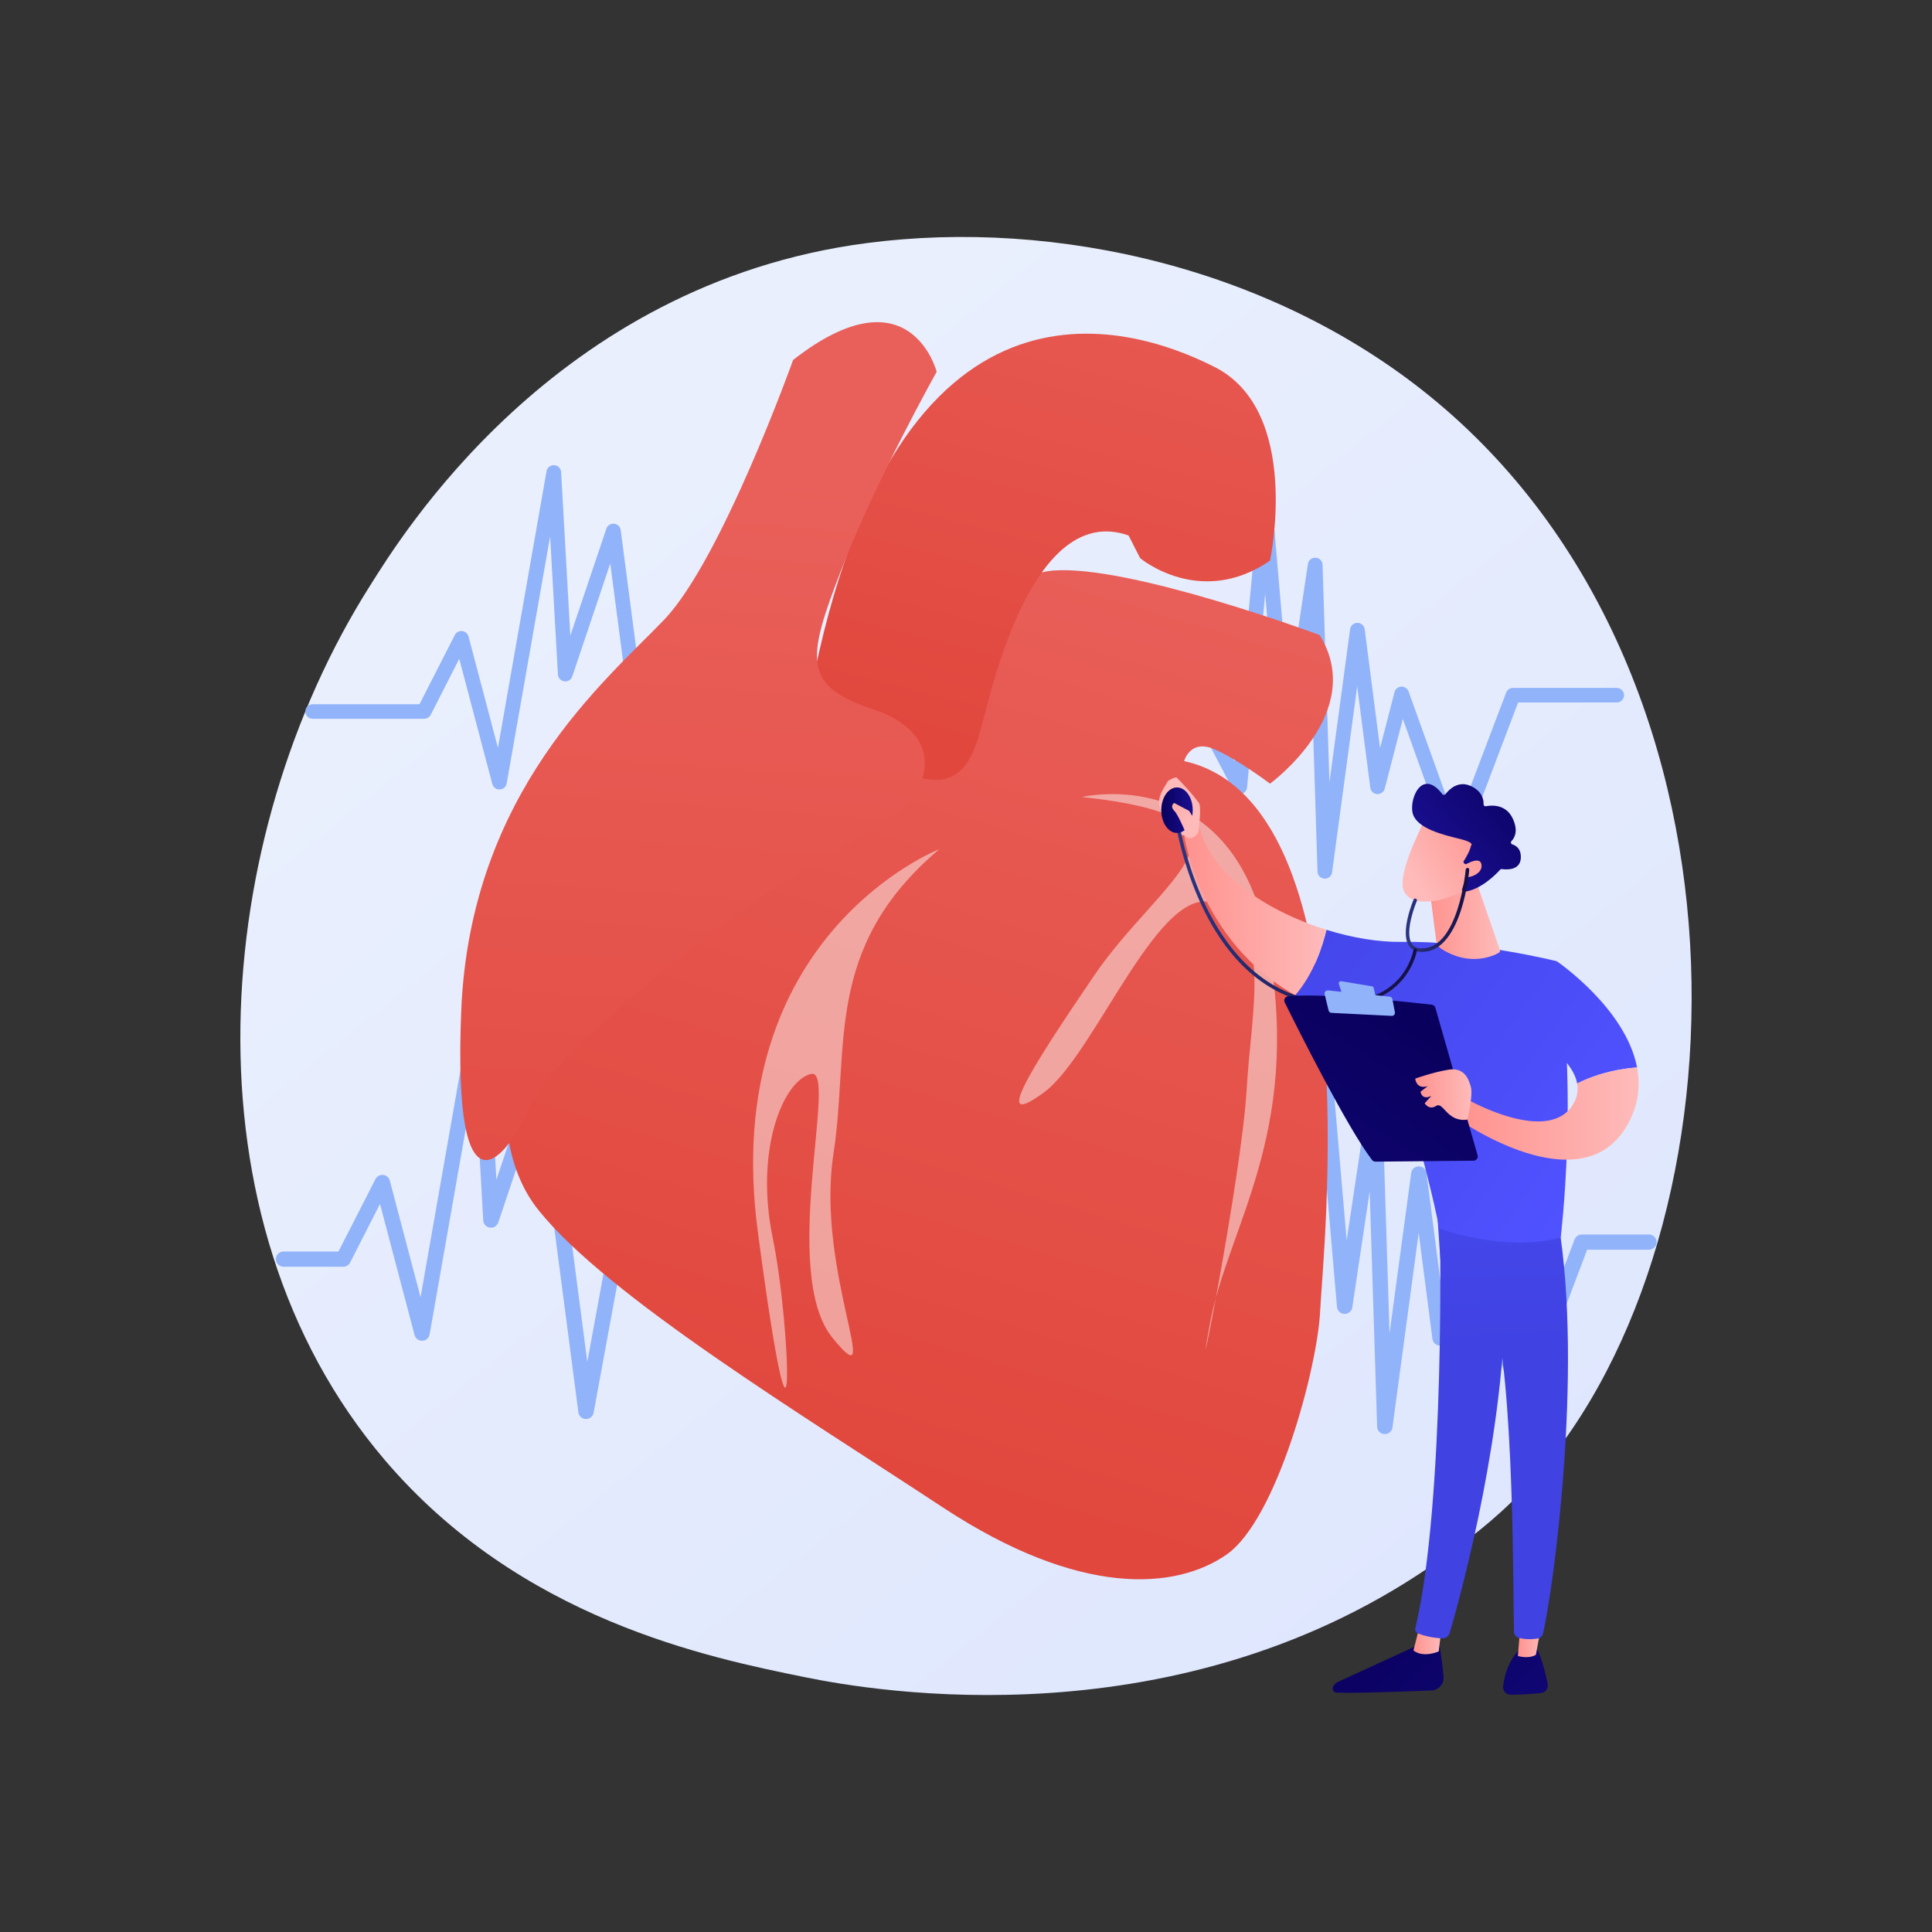 <svg enable-background="new 0 0 3710 3710" viewBox="0 0 3710 3710" xmlns="http://www.w3.org/2000/svg" xmlns:xlink="http://www.w3.org/1999/xlink"><rect x="0" y="0" width="3710" height="3710" fill="#333333" stroke="none"/><linearGradient id="a" gradientUnits="userSpaceOnUse" x1="3610.857" x2="1119.382" y1="4081.411" y2="987.156"><stop offset="0" stop-color="#dae3fe"/><stop offset="1" stop-color="#e9effd"/></linearGradient><linearGradient id="b"><stop offset="0" stop-color="#e1473d"/><stop offset="1" stop-color="#e9605a"/></linearGradient><linearGradient id="c" gradientUnits="userSpaceOnUse" x1="1604.3" x2="2145.665" xlink:href="#b" y1="2801.666" y2="985.311"/><linearGradient id="d" gradientUnits="userSpaceOnUse" x1="1931.329" x2="2260.195" xlink:href="#b" y1="1455.326" y2="165.16"/><linearGradient id="e" gradientUnits="userSpaceOnUse" x1="1252.835" x2="1387.761" xlink:href="#b" y1="2794.079" y2="905.113"/><linearGradient id="f"><stop offset="0" stop-color="#09005d"/><stop offset="1" stop-color="#1a0f91"/></linearGradient><linearGradient id="g" gradientTransform="matrix(-1 0 0 1 2745.867 0)" gradientUnits="userSpaceOnUse" x1="174.068" x2="-429.784" xlink:href="#f" y1="3100.715" y2="3757.537"/><linearGradient id="h"><stop offset="0" stop-color="#febbba"/><stop offset="1" stop-color="#ff928e"/></linearGradient><linearGradient id="i" gradientTransform="matrix(-1 0 0 1 2745.867 0)" gradientUnits="userSpaceOnUse" x1="-21.932" x2="31.704" xlink:href="#h" y1="3149.498" y2="3149.498"/><linearGradient id="j"><stop offset="0" stop-color="#4f52ff"/><stop offset="1" stop-color="#4042e2"/></linearGradient><linearGradient id="k" gradientTransform="matrix(-1 0 0 1 2745.867 0)" gradientUnits="userSpaceOnUse" x1="-30.506" x2="-55.802" xlink:href="#j" y1="1682.937" y2="2593.641"/><linearGradient id="l" gradientTransform="matrix(-1 0 0 1 2745.867 0)" gradientUnits="userSpaceOnUse" x1="38.604" x2="-565.247" xlink:href="#f" y1="2976.176" y2="3632.997"/><linearGradient id="m" gradientTransform="matrix(-1 0 0 1 2745.867 0)" gradientUnits="userSpaceOnUse" x1="-215.24" x2="-168.929" xlink:href="#h" y1="3146.748" y2="3146.748"/><linearGradient id="n" gradientTransform="matrix(-1 0 0 1 2745.867 0)" gradientUnits="userSpaceOnUse" x1="-117.944" x2="-143.24" xlink:href="#j" y1="1680.508" y2="2591.214"/><linearGradient id="o" gradientTransform="matrix(-1 0 0 1 2745.867 0)" gradientUnits="userSpaceOnUse" x1="-336.753" x2="507.229" xlink:href="#j" y1="2250.706" y2="1643.32"/><linearGradient id="p" gradientTransform="matrix(-1 0 0 1 2745.867 0)" gradientUnits="userSpaceOnUse" x1="198.783" x2="472.805" xlink:href="#h" y1="1750.174" y2="1750.174"/><linearGradient id="q" gradientUnits="userSpaceOnUse" x1="2333.335" x2="2513.87" xlink:href="#h" y1="1702.489" y2="2113.248"/><linearGradient id="r" gradientTransform="matrix(-1 0 0 1 2745.867 0)" gradientUnits="userSpaceOnUse" x1="-447.967" x2="396.013" xlink:href="#j" y1="2096.17" y2="1488.786"/><linearGradient id="s" gradientTransform="matrix(-1 0 0 1 2745.867 0)" gradientUnits="userSpaceOnUse" x1="-400.834" x2="-54.057" xlink:href="#h" y1="2138.319" y2="2138.319"/><linearGradient id="t" gradientTransform="matrix(-1 0 0 1 2745.867 0)" gradientUnits="userSpaceOnUse" x1="-134.557" x2="2.547" xlink:href="#h" y1="1767.592" y2="1767.592"/><linearGradient id="u" gradientTransform="matrix(-.746 -.666 -.666 .746 -2380.468 -803.173)" gradientUnits="userSpaceOnUse" x1="-5452.144" x2="-5503.378" xlink:href="#h" y1="-1537.588" y2="-1706.572"/><linearGradient id="v" gradientTransform="matrix(-.746 -.666 -.666 .746 -2380.468 -803.173)" gradientUnits="userSpaceOnUse" x1="-5498.368" x2="-5455.51" xlink:href="#f" y1="-1832.016" y2="-1587.571"/><linearGradient id="w" gradientTransform="matrix(-.746 -.666 -.666 .746 -2380.468 -803.173)" gradientUnits="userSpaceOnUse" x1="-5504.519" x2="-5550.614" xlink:href="#h" y1="-1538.376" y2="-1690.411"/><linearGradient id="x"><stop offset="0" stop-color="#2b3582"/><stop offset="1" stop-color="#150e42"/></linearGradient><linearGradient id="y" gradientUnits="userSpaceOnUse" x1="2699.483" x2="2821.392" xlink:href="#x" y1="1747.34" y2="1747.34"/><linearGradient id="z" gradientUnits="userSpaceOnUse" x1="2256.738" x2="2721.008" xlink:href="#x" y1="1751.735" y2="1751.735"/><linearGradient id="A" gradientUnits="userSpaceOnUse" x1="2720.553" x2="2161.827" xlink:href="#f" y1="1959.364" y2="2868.918"/><linearGradient id="B" gradientTransform="matrix(-1 0 0 1 2745.867 0)" gradientUnits="userSpaceOnUse" x1="-79.803" x2="28.232" xlink:href="#h" y1="2101.96" y2="2101.96"/><linearGradient id="C" gradientUnits="userSpaceOnUse" x1="2229.864" x2="2290.36" xlink:href="#f" y1="1555.768" y2="1555.768"/><linearGradient id="D" gradientTransform="matrix(-.977 .213 .213 .977 2888.039 -355.333)" gradientUnits="userSpaceOnUse" x1="1004.228" x2="1080.956" xlink:href="#h" y1="1765.161" y2="1647.192"/><path d="m2925.4 2861.1c-57.2 60.2-111.4 99.1-154.2 129.8-502.9 360.8-1097.9 255.7-1224.4 230-186.8-37.9-547.7-111.2-808.7-418.2-394.8-464.3-333.3-1195.8-27.1-1678.7 56-88.3 351.9-578.6 953.4-657.2 364-47.6 788.3 48.4 1095.6 305.8 645 540.3 599.1 1632 165.4 2088.5z" fill="url(#a)"/><path d="m2544.1 1687.3c-.2 0-.5 0-.7 0-7.3-.4-13.2-6.2-13.4-13.5l-13.6-432-31.9 213.1c-1 7-7.3 12.1-14.4 11.9-7.2-.2-13-5.7-13.6-12.8l-27-314.1-34.8 372.3c-.6 6.2-5.2 11.2-11.3 12.4s-12.4-1.8-15.2-7.3l-93.6-177.9h-944l-56.8 308.6c-1.2 6.8-7.3 11.6-14.3 11.5-7-.2-12.8-5.3-13.6-12.2l-74-565.3-73 217c-2.1 6.4-8.6 10.3-15.3 9.4s-11.9-6.4-12.2-13.1l-15-265.3-83.4 474.4c-1.1 6.5-6.7 11.3-13.3 11.6s-12.6-4.1-14.3-10.4l-63.5-240.5-54.8 107.5c-2.4 4.7-7.3 7.7-12.6 7.7h-214.1c-7.8 0-14.1-6.3-14.1-14s6.3-14 14.1-14h205.2l67.8-132.9c2.6-5.2 8.3-8.2 14.1-7.6s10.7 4.7 12.2 10.4l56.5 214 93.3-531.3c1.2-7 7.6-12 14.7-11.6 7.2.4 12.9 6.1 13.3 13.2l17.7 314.1 69.2-205.4c2.1-6.2 8.2-10.1 14.8-9.5s11.8 5.6 12.7 12.1l70.2 536.8 42.6-231.7c1.2-6.6 7.1-11.5 13.9-11.5h964.4c5.3 0 10.1 2.9 12.5 7.5l75.4 143.3 45-481.8c.7-7.2 6.8-12.7 14.1-12.7h.1c7.3 0 13.4 5.6 14 12.8l30.2 351.5 37.3-249.1c1.1-7.2 7.4-12.3 14.8-11.9 7.3.4 13.1 6.3 13.3 13.5l13.2 418.1 39.7-294.4c.9-6.9 6.9-12.1 14-12.1 7.1 0 13.1 5.2 14 12.2l29.5 228.3 27.8-107.5c1.5-6 6.8-10.2 13-10.5 6.3-.3 11.9 3.5 14 9.3l91.5 254.7 95.8-252.5c2.1-5.5 7.3-9.1 13.2-9.1h199.2c7.8 0 14.1 6.3 14.1 14s-6.3 14-14.1 14h-189.4l-105.9 279.3c-2.1 5.5-7.4 9-13.3 9.1-5.9-.1-11.2-3.8-13.2-9.3l-89-247.6-34.7 133.9c-1.7 6.5-7.8 10.9-14.6 10.5s-12.3-5.5-13.1-12.2l-25.2-194.7-48.2 357.1c-.9 7.1-6.9 12.2-13.9 12.2z" fill="#91b3fa"/><path d="m2659.3 2753.9c-.3 0-.5 0-.8 0-7.7-.4-13.8-6.5-14-14.1l-14.3-452.3-33.4 223.1c-1.1 7.3-7.7 12.7-15.1 12.5-7.5-.2-13.6-6-14.3-13.4l-28.3-328.9-36.4 389.8c-.6 6.5-5.4 11.8-11.9 13-6.4 1.2-12.9-1.8-16-7.6l-98-186.2h-1177.5l-59.4 323.1c-1.3 7.1-7.7 12.2-14.9 12-7.3-.2-13.4-5.6-14.3-12.7l-77.4-591.9-76.5 227.2c-2.2 6.7-9 10.8-16 9.9s-12.4-6.7-12.8-13.7l-15.7-277.8-87.3 496.6c-1.2 6.8-7 11.8-14 12.1-6.9.3-13.2-4.3-14.9-10.9l-66.4-251.8-57.4 112.6c-2.5 4.9-7.6 8-13.2 8h-114.5c-8.2 0-14.8-6.5-14.8-14.6s6.6-14.6 14.8-14.6h105.4l71-139.1c2.8-5.4 8.7-8.6 14.8-8s11.2 5 12.7 10.8l59.1 224.1 97.7-556.2c1.3-7.3 7.9-12.5 15.4-12.1s13.5 6.4 13.9 13.8l18.6 328.9 72.4-215.1c2.2-6.5 8.6-10.6 15.5-9.9s12.4 5.9 13.2 12.7l73.5 562 44.6-242.6c1.3-7 7.4-12 14.5-12h1198.9c5.5 0 10.6 3 13.1 7.9l78.9 150 47.1-504.5c.7-7.5 7.1-13.3 14.7-13.3h.1c7.7 0 14 5.8 14.7 13.4l31.6 368 39.1-260.8c1.1-7.5 7.7-12.9 15.5-12.5 7.6.4 13.7 6.6 13.9 14.1l13.8 437.8 41.6-308.2c1-7.3 7.2-12.7 14.7-12.7 7.4 0 13.7 5.5 14.6 12.8l30.9 239 29.2-112.5c1.6-6.2 7.2-10.7 13.7-11 6.6-.3 12.4 3.7 14.6 9.7l95.8 266.7 100.3-264.4c2.2-5.7 7.7-9.5 13.8-9.5h128.8c8.2 0 14.8 6.5 14.8 14.6s-6.6 14.6-14.8 14.6h-118.5l-110.8 292.4c-2.2 5.8-7.8 9.4-14 9.5-6.2-.1-11.7-3.9-13.8-9.7l-93.2-259.2-36.3 140.1c-1.8 6.8-8.2 11.4-15.2 11-7.1-.4-12.9-5.8-13.8-12.7l-26.4-203.8-50.4 373.9c-1 7.2-7.3 12.6-14.6 12.6z" fill="#91b3fa"/><path d="m1018.6 1868.7s-117.3 289.7 15.7 455.4c132.9 165.7 510.4 395.4 775.5 570.1s448.8 158.3 545.6 91 174.7-360.2 179.6-466.9 99.1-977.2-261.1-1056.8c0 0 11.5-42.7 57.4-23 46 19.7 107.5 66.4 107.5 66.4s187.9-137.1 95.1-285.5c0 0-363.5-135.3-511.2-123.8s-338 297.1-450.4 384.9c-112.3 87.8-484 288.9-553.7 388.2z" fill="url(#c)"/><path d="m1557.6 1324.6s122.7 147.7 214 169.8 105.2-73.9 119.2-122.3c13.9-48.4 93.5-408.6 276.4-343.8l22.2 43.5s114.9 96.8 249.4 4.9c0 0 61.5-286.4-105.9-371.7-167.5-85.3-612.2-221.4-775.3 619.6z" fill="url(#d)"/><path d="m1523 691.2s-137 383.2-247.7 498.9-372.4 329.9-389.6 750.8 89.5 283.1 133.8 179.7 437.3-417.7 616.9-503.9c179.7-86.2 178-209.3 41-254.4s-128.8-96-60.8-270.8c68.1-174.8 182.1-377.5 182.1-377.5s-50.9-198.4-275.7-22.8z" fill="url(#e)"/><path d="m1803.8 1630.6s-424.2 165-348.6 734.4 64 183.8 28.7 12.3 21.3-303.6 73.8-315.1-61.5 381.5 41.1 507.1c102.6 125.5-32.8-129.6 1.6-352.8 31.7-205.6-20.6-396.3 203.4-585.9z" fill="#fff" opacity=".48"/><path d="m2077.8 1530.5s295.4-70.6 358.6 289.6-80.3 536.6-113.9 726.2c-33.6 189.5 61.5-286.4 71.3-452.1s49.2-305.2-57.5-357.7-232.2 288-331.4 361.1c-99.3 73-32.8-34.5 96-224 128.7-189.7 360.1-301.4-23.1-343.1z" fill="#fff" opacity=".48"/><path d="m2762.7 3149.6s6.3 35.4 9.3 70.4c1.2 13.7-9.4 25.6-23.1 26.2-46.7 1.9-146.5 5.7-182.3 4.1-5.4-.2-8.9-5.8-6.9-10.8 1.7-4.2 4.9-7.6 9-9.5l164.9-75.8z" fill="url(#g)"/><path d="m2767.8 3128.8-5 42.3s-28.9 13.4-48.6-1.7l12-47.2z" fill="url(#i)"/><path d="m2764 2332.7c2.2 11.1 11.6 551.8-46.2 794.2-.9 4 1.1 8 4.8 9.6 8.9 3.6 26.2 8.9 47.1 9.6 6.5.2 12.2-4 14.1-10.2 16.5-56.2 95.7-337.9 106-607.1 11.5-300.7 0-10.2 0-10.2l-6.8-185.9z" fill="url(#k)"/><path d="m2952.4 3168.1s10 17.9 19.6 65.4c1.7 8.6-4.3 16.8-13 17.6-15.4 1.5-39.1 3.5-58.1 3.3-8.8-.1-15.6-7.7-14.5-16.4 2.1-17.3 8.7-45.8 28.9-67.9z" fill="url(#l)"/><path d="m2961.1 3113.6-11.7 64s-11.6 8.6-34.6 2.4l5.6-68.9z" fill="url(#m)"/><path d="m2992.8 2349.3c47.3 285.3-10.3 705.2-29.7 787.4-1.2 5-5.2 8.9-10.3 9.7-8.7 1.4-22.9 2.6-37-1.5-4.8-1.4-8.2-5.8-8.4-10.8-2.6-66.4 2.1-474.3-42-635.5-2.2-8.2-7.2-15.3-14.1-20.2l-85.5-60.8-6.6-98.3z" fill="url(#n)"/><path d="m2691.6 1808.7c141.7-2.3 298 37.2 298 37.2 42.2 246.4 7.4 530.7 7.4 530.7-109.7 28.8-233.4-17.6-233.4-17.6-18.2-103-103.3-392.9-103.3-392.9-69.2-8.6-126.3-28.6-173.2-55 35.8-41.5 52.7-94.4 60-125.6 50.1 15.6 100.8 23.9 144.5 23.2z" fill="url(#o)"/><path d="m2273.1 1600c13.9-16.8 31.5-8.9 31.5-8.9 20.8 88.1 130.2 159.5 242.5 194.4-7.3 31.2-24.2 84.1-60 125.6-186.5-104.8-214-311.1-214-311.1z" fill="url(#p)"/><path d="m2302.2 1541.7c-11.7-16-27.8-33.5-42.9-48.8-6.6 0-16.5 6.9-16.5 6.9-5.7 10.3-12.6 18.9-15.9 31.4-2.5 9.4-1 19.5 3.8 28 4.8 8.6 11.3 19.8 17.4 28.5 11.6 16.5 28.2 16.7 28.2 16.7-1.5 4.6 15.4 11.7 25.3-7.3.5-9.2 6-48.1.6-55.4z" fill="url(#q)"/><path d="m2935.2 1983.1 54.3-137.2s132.3 89.9 154.1 203.9c-25 1.8-70.5 8.3-115 30.8-9.7-53.8-93.4-97.5-93.4-97.5z" fill="url(#r)"/><path d="m2819.6 2112.2s148.6 84 198.7 12.3c10.4-14.9 12.9-29.7 10.3-43.8 44.5-22.5 90-29 115-30.8 6.6 34.4 3.1 70.9-17.1 107.9-87.8 160.6-326.7-8.9-326.7-8.9z" fill="url(#s)"/><path d="m2835.1 1693.6 45.1 130.4c.7 2.2-.1 4.6-2.1 5.7-12.3 6.8-56.6 26.4-109.9-7.4-5.6-3.5-9.3-9.3-10.2-15.8l-14.6-112.8h91.7z" fill="url(#t)"/><path d="m2737 1572.9s-49.5 93.2-43.2 130.8 67.7 34.9 121.3 4.4l37.4-100.6z" fill="url(#u)"/><path d="m2812.7 1658.7c-2.2-1-3-3.6-1.7-5.6 4-6.1 11.4-18.4 13.8-29.2 0 0 8.9-5.7-22.7-13.3-31.5-7.6-78.6-19.3-88.5-46.1-9.6-26.2 15.7-92 56.1-39.6 1.5 2 4.6 2 6.1 0 6.6-8.6 24-26.5 48.2-15.7 22.6 10.2 25.2 26.7 24.9 35.1-.1 2.5 2.1 4.4 4.5 3.9 11.4-2.2 38.9-4.1 51.7 24.1 10.6 23.2 3.7 36.3-2.6 42.8-2 2.1-1.1 5.5 1.6 6.4 7.5 2.3 17.2 8.7 16.3 26.3-1.3 24.4-28.6 22.2-36.3 21.1-1.3-.2-2.6.3-3.4 1.2-6.6 7.4-36.6 38.6-69 42.4-2.8.3-5-2.4-4.1-5.1l14-40.8c.7-1.9-.3-4-2.1-4.8z" fill="url(#v)"/><path d="m2807.1 1664.5s35.2-24.2 37.8-3.8-31.7 29.5-48.7 21.9z" fill="url(#w)"/><path d="m2730.6 1828c-11.4 0-19.9-4-25.1-12-17.2-26 8-86 9-88.5.7-1.7 2.7-2.5 4.4-1.8s2.5 2.7 1.8 4.4c-.3.6-24.9 59.1-9.6 82.2 4 6 10.4 8.9 19.5 8.9 70 0 83.9-150 84-151.5.2-1.9 1.9-3.2 3.7-3.1 1.9.2 3.2 1.8 3.1 3.7 0 .4-3.5 39.5-16.1 78.1-17 52.1-42.8 79.6-74.7 79.6z" fill="url(#y)"/><path d="m2569.5 1930.9c-10.6 0-22-.7-34.2-2.1-94.6-11.1-172.9-75.7-226.1-186.7-40.1-83.5-52.3-164.8-52.4-165.7-.3-1.8 1-3.6 2.8-3.8 1.9-.3 3.6 1 3.8 2.8.1.8 12.2 81.3 51.9 163.9 36.4 75.8 104.3 169.1 220.8 182.8 65.8 7.7 117.5-6.8 149.4-42.1 24.1-26.6 28.7-55.6 28.8-55.9.3-1.8 2-3.1 3.8-2.8s3.1 2 2.8 3.8c-.1 1.2-17.7 105.8-151.4 105.8z" fill="url(#z)"/><path d="m2837.4 2218.4-81.1-283.2c-.9-3.2-3.7-5.6-7-5.9-14.7-1.7-57.3-6.5-106.4-10.7-59.2-5-128-9.1-169.1-5.6-5.8.5-9.4 6.7-6.8 11.9 23.4 47.3 119.5 239.6 167.6 302.5 1.6 2.1 4.1 3.3 6.7 3.3l188.1-1.8c5.6 0 9.5-5.2 8-10.5z" fill="url(#A)"/><path d="m2634.5 1894-58.8-9.8c-3.1-.5-5.7 2.5-4.7 5.5l5.8 17.6c.5 1.5 1.8 2.6 3.4 2.9l56.6 7.6c2.9.4 5.3-2.3 4.7-5.1l-3.6-15.4c-.3-1.7-1.7-3-3.4-3.3z" fill="#91b3fa"/><path d="m2678.6 1943.8-4.8-25.2c-.5-2.5-2.6-4.4-5.1-4.7l-118.7-12c-4-.4-7.2 3.3-6.3 7.2l7.6 31.4c.6 2.5 2.8 4.3 5.4 4.5l116 5.8c3.6.1 6.6-3.3 5.9-7z" fill="#91b3fa"/><path d="m2817.8 2150s11.3-46.4 6.7-62.9-13.4-37.7-42.8-33-64.1 17.1-64.1 17.1 1.8 21.5 24.1 14.5l-13.9 10.7s2 17.2 20.9 8l-12.9 14.2s8.1 14.1 22 5.1c14-9 20.6 31.9 60 26.3z" fill="url(#B)"/><path d="m2290.4 1555.8c0 24.1-13.5 43.7-30.2 43.7s-30.2-19.6-30.2-43.7 13.5-43.7 30.2-43.7c16.6 0 30.2 19.5 30.2 43.7z" fill="url(#C)"/><path d="m2254.7 1541.9 28.7 15.2 12.1 18.8-16.3 28.6s-16.1-38.9-23.4-46.5c-7.5-7.6-5.6-12.4-1.1-16.1z" fill="url(#D)"/></svg>
